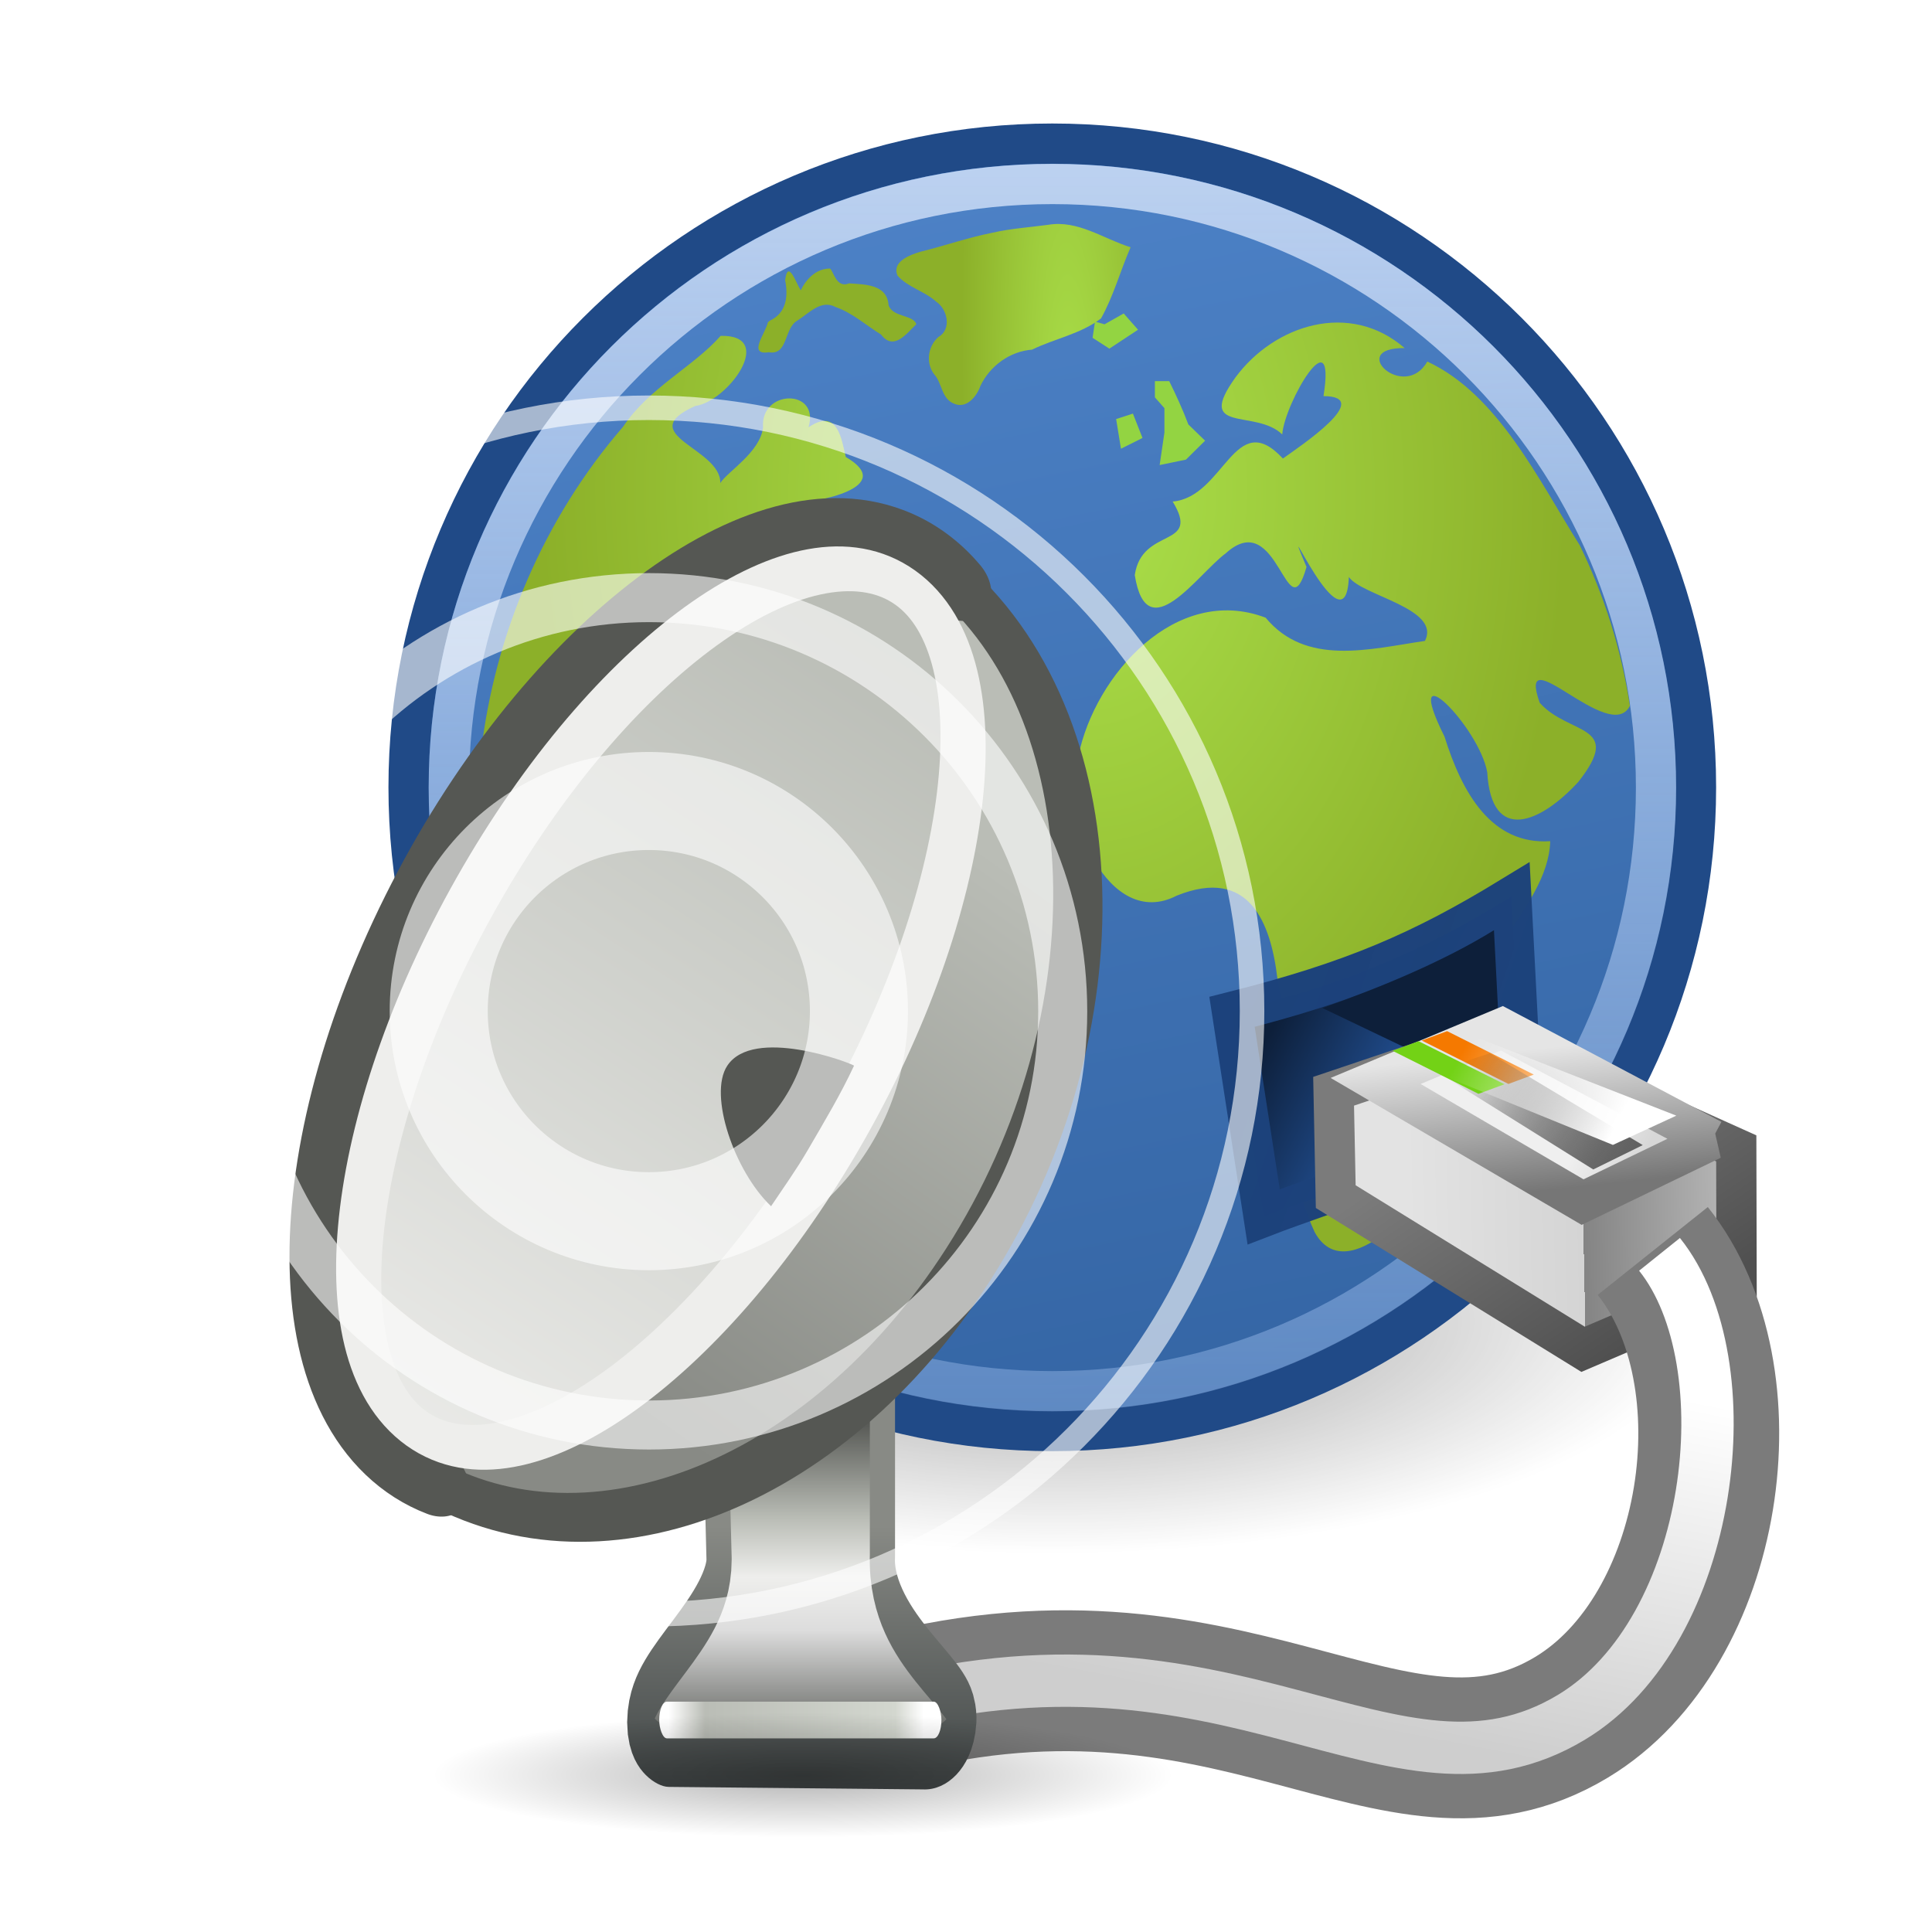 <?xml version="1.0" encoding="UTF-8" standalone="no"?>
<!-- Created with Inkscape (http://www.inkscape.org/) -->

<svg
   xmlns:dc="http://purl.org/dc/elements/1.1/"
   xmlns:cc="http://creativecommons.org/ns#"
   xmlns:rdf="http://www.w3.org/1999/02/22-rdf-syntax-ns#"
   xmlns:svg="http://www.w3.org/2000/svg"
   xmlns="http://www.w3.org/2000/svg"
   xmlns:xlink="http://www.w3.org/1999/xlink"
   xmlns:sodipodi="http://sodipodi.sourceforge.net/DTD/sodipodi-0.dtd"
   xmlns:inkscape="http://www.inkscape.org/namespaces/inkscape"
   width="48"
   height="48"
   id="svg2"
   sodipodi:version="0.32"
   inkscape:version="0.48.1 r9760"
   version="1.0"
   sodipodi:docname="servmonitor.svg"
   inkscape:output_extension="org.inkscape.output.svg.inkscape"
   style="display:inline"
   inkscape:export-filename="/media/daten/Martin/OSS/2009/remmina/icon/remmina02_48.png"
   inkscape:export-xdpi="90"
   inkscape:export-ydpi="90">
  <defs
     id="defs4">
    <linearGradient
       id="linearGradient4693-5">
      <stop
         style="stop-color:#555753;stop-opacity:1"
         offset="0"
         id="stop4695-5" />
      <stop
         id="stop4701-07"
         offset="0.301"
         style="stop-color:#babdb6;stop-opacity:1" />
      <stop
         style="stop-color:#eeeeec;stop-opacity:1"
         offset="0.48"
         id="stop3408-38" />
      <stop
         id="stop4699-2"
         offset="0.643"
         style="stop-color:#dddddd;stop-opacity:1;" />
      <stop
         style="stop-color:#555753;stop-opacity:1"
         offset="1"
         id="stop4697-3" />
    </linearGradient>
    <linearGradient
       id="linearGradient3396-9">
      <stop
         id="stop3398-11"
         offset="0"
         style="stop-color:#ffffff;stop-opacity:1;" />
      <stop
         style="stop-color:#babdb6;stop-opacity:1"
         offset="0.142"
         id="stop3404-9" />
      <stop
         id="stop3406-0"
         offset="0.889"
         style="stop-color:#d3d7cf;stop-opacity:1" />
      <stop
         id="stop3400-8"
         offset="1"
         style="stop-color:#ffffff;stop-opacity:1" />
    </linearGradient>
    <linearGradient
       id="linearGradient5538-7">
      <stop
         style="stop-color:#555753;stop-opacity:1;"
         offset="0"
         id="stop5540-0" />
      <stop
         style="stop-color:#babdb6;stop-opacity:1"
         offset="1"
         id="stop5542-6" />
    </linearGradient>
    <linearGradient
       id="linearGradient2699-7">
      <stop
         id="stop2701-6"
         offset="0"
         style="stop-color:#729fcf;stop-opacity:1" />
      <stop
         id="stop2703-2"
         offset="1"
         style="stop-color:#204a87;stop-opacity:1" />
    </linearGradient>
    <linearGradient
       inkscape:collect="always"
       xlink:href="#linearGradient4693-5"
       id="linearGradient8569-8"
       gradientUnits="userSpaceOnUse"
       x1="320.031"
       y1="85.357"
       x2="320.031"
       y2="94.201" />
    <linearGradient
       inkscape:collect="always"
       xlink:href="#linearGradient4574-5"
       id="linearGradient8571-4"
       gradientUnits="userSpaceOnUse"
       x1="321.653"
       y1="97.4"
       x2="321.653"
       y2="88.213" />
    <linearGradient
       id="linearGradient4574-5">
      <stop
         id="stop4576-0"
         offset="0"
         style="stop-color:#2e3436;stop-opacity:1" />
      <stop
         id="stop4578-5"
         offset="1"
         style="stop-color:#888a85;stop-opacity:1" />
    </linearGradient>
    <radialGradient
       inkscape:collect="always"
       xlink:href="#linearGradient8838-4"
       id="radialGradient8577-3"
       gradientUnits="userSpaceOnUse"
       gradientTransform="matrix(1,0,0,0.341,0,3.047)"
       cx="62.625"
       cy="4.625"
       fx="62.625"
       fy="4.625"
       r="10.625" />
    <linearGradient
       inkscape:collect="always"
       id="linearGradient8838-4">
      <stop
         style="stop-color:#000000;stop-opacity:1;"
         offset="0"
         id="stop8840-9" />
      <stop
         style="stop-color:#000000;stop-opacity:0;"
         offset="1"
         id="stop8842-4" />
    </linearGradient>
    <linearGradient
       inkscape:collect="always"
       xlink:href="#linearGradient8862-9"
       id="linearGradient8579-1"
       gradientUnits="userSpaceOnUse"
       x1="420.756"
       y1="70.092"
       x2="420.955"
       y2="87.615" />
    <linearGradient
       id="linearGradient8862-9">
      <stop
         style="stop-color:#babdb6;stop-opacity:1;"
         offset="0"
         id="stop8864-5" />
      <stop
         style="stop-color:#888a85;stop-opacity:1;"
         offset="1"
         id="stop8866-7" />
    </linearGradient>
    <linearGradient
       id="linearGradient8844-1">
      <stop
         style="stop-color:#babdb6;stop-opacity:1;"
         offset="0"
         id="stop8846-2" />
      <stop
         style="stop-color:#eeeeec;stop-opacity:1;"
         offset="1"
         id="stop8848-2" />
    </linearGradient>
    <linearGradient
       id="linearGradient4783-6">
      <stop
         style="stop-color:#000000;stop-opacity:1"
         offset="0"
         id="stop4785-20" />
      <stop
         style="stop-color:#000000;stop-opacity:0;"
         offset="1"
         id="stop4787-22" />
    </linearGradient>
    <linearGradient
       id="linearGradient2740-6">
      <stop
         id="stop2742-1"
         offset="0"
         style="stop-color:#888a85;stop-opacity:1" />
      <stop
         id="stop2744-4"
         offset="1"
         style="stop-color:#888a85;stop-opacity:0;" />
    </linearGradient>
    <clipPath
       id="clipPath3519-3"
       clipPathUnits="userSpaceOnUse">
      <path
         style="fill:#000000;fill-opacity:1;stroke:none;display:inline;enable-background:new"
         d="m 49.053,377.918 c -0.711,0.073 -1.34,0.492 -1.68,1.12 l -14.28,26.383 c -0.172,0.324 -0.255,0.673 -0.249,1.027 1.72e-4,0.011 -3.28e-4,0.021 0,0.031 l 0,2.987 0,0.311 0.062,0 c 0.045,0.26 0.109,0.513 0.249,0.747 0.388,0.649 1.08,1.054 1.836,1.058 l 220.863,0 c 0.765,0.002 1.477,-0.399 1.867,-1.058 0.137,-0.232 0.206,-0.489 0.249,-0.747 0.049,-0.291 0.062,-0.871 0.062,-0.871 l 0,-2.084 c 0,-0.492 -0.035,-0.987 -0.28,-1.431 L 242.911,379.007 c -0.389,-0.68 -1.115,-1.097 -1.898,-1.089 l -191.742,0 c -0.073,-0.004 -0.145,-0.004 -0.218,0 z"
         id="path3521-1"
         sodipodi:nodetypes="cccsccccsccsscsccccc" />
    </clipPath>
    <linearGradient
       inkscape:collect="always"
       xlink:href="#linearGradient3832-2"
       id="linearGradient9526-31"
       gradientUnits="userSpaceOnUse"
       x1="305.5"
       y1="83.375"
       x2="305.5"
       y2="75.624" />
    <linearGradient
       id="linearGradient3832-2"
       inkscape:collect="always">
      <stop
         id="stop3834-06"
         offset="0"
         style="stop-color:#babdb6;stop-opacity:1;" />
      <stop
         id="stop3836-8"
         offset="1"
         style="stop-color:#babdb6;stop-opacity:0;" />
    </linearGradient>
    <linearGradient
       inkscape:collect="always"
       xlink:href="#linearGradient3396-9"
       id="linearGradient12120"
       gradientUnits="userSpaceOnUse"
       x1="311.625"
       y1="93.5"
       x2="328.25"
       y2="93.5" />
    <linearGradient
       inkscape:collect="always"
       xlink:href="#linearGradient8844-1"
       id="linearGradient12123"
       gradientUnits="userSpaceOnUse"
       x1="414.213"
       y1="67.522"
       x2="415.734"
       y2="93.395" />
    <linearGradient
       inkscape:collect="always"
       xlink:href="#linearGradient13122"
       id="linearGradient13128"
       x1="43.223"
       y1="26.509"
       x2="39.48"
       y2="24.55"
       gradientUnits="userSpaceOnUse"
       gradientTransform="translate(8.797,20.327)" />
    <linearGradient
       inkscape:collect="always"
       id="linearGradient13122">
      <stop
         style="stop-color:#ffffff;stop-opacity:1;"
         offset="0"
         id="stop13124" />
      <stop
         style="stop-color:#ffffff;stop-opacity:0;"
         offset="1"
         id="stop13126" />
    </linearGradient>
    <linearGradient
       gradientTransform="translate(8.527,19.95)"
       inkscape:collect="always"
       xlink:href="#linearGradient13130"
       id="linearGradient13136"
       x1="43.774"
       y1="27.865"
       x2="39.727"
       y2="25.092"
       gradientUnits="userSpaceOnUse" />
    <linearGradient
       inkscape:collect="always"
       id="linearGradient13130">
      <stop
         style="stop-color:#616161;stop-opacity:1"
         offset="0"
         id="stop13132" />
      <stop
         style="stop-color:#000000;stop-opacity:0"
         offset="1"
         id="stop13134" />
    </linearGradient>
    <linearGradient
       inkscape:collect="always"
       xlink:href="#linearGradient8137"
       id="linearGradient8143"
       x1="142.902"
       y1="26.125"
       x2="144.288"
       y2="26.851"
       gradientUnits="userSpaceOnUse"
       gradientTransform="matrix(1.005,0,0,1,-91.884,19.95)" />
    <linearGradient
       id="linearGradient8137">
      <stop
         style="stop-color:#efefef;stop-opacity:1"
         offset="0"
         id="stop8139" />
      <stop
         style="stop-color:#d7d7d7;stop-opacity:1"
         offset="1"
         id="stop8141" />
    </linearGradient>
    <linearGradient
       inkscape:collect="always"
       xlink:href="#linearGradient8127"
       id="linearGradient8133"
       x1="141.082"
       y1="24.998"
       x2="141.461"
       y2="28.502"
       gradientUnits="userSpaceOnUse"
       gradientTransform="matrix(1.005,0,0,1,-91.884,19.95)" />
    <linearGradient
       id="linearGradient8127">
      <stop
         style="stop-color:#e5e5e5;stop-opacity:1;"
         offset="0"
         id="stop8129" />
      <stop
         style="stop-color:#767676;stop-opacity:1"
         offset="1"
         id="stop8131" />
    </linearGradient>
    <linearGradient
       inkscape:collect="always"
       xlink:href="#linearGradient4612"
       id="linearGradient7095"
       gradientUnits="userSpaceOnUse"
       gradientTransform="matrix(1,0,0,1.058,8.527,18.091)"
       x1="42.381"
       y1="42.278"
       x2="44.018"
       y2="33.344" />
    <linearGradient
       inkscape:collect="always"
       id="linearGradient4612">
      <stop
         style="stop-color:#cecece;stop-opacity:1;"
         offset="0"
         id="stop4614" />
      <stop
         style="stop-color:#ffffff;stop-opacity:1"
         offset="1"
         id="stop4616" />
    </linearGradient>
    <linearGradient
       inkscape:collect="always"
       xlink:href="#linearGradient8115"
       id="linearGradient8121"
       x1="138.241"
       y1="29.455"
       x2="146.803"
       y2="29.286"
       gradientUnits="userSpaceOnUse"
       gradientTransform="matrix(1.022,0,0,1,-94.447,19.95)" />
    <linearGradient
       id="linearGradient8115">
      <stop
         style="stop-color:#e3e3e3;stop-opacity:1;"
         offset="0"
         id="stop8117" />
      <stop
         id="stop8123"
         offset="0.5"
         style="stop-color:#d4d4d4;stop-opacity:1;" />
      <stop
         style="stop-color:#848484;stop-opacity:1;"
         offset="0.5"
         id="stop8125" />
      <stop
         style="stop-color:#c1c1c1;stop-opacity:1;"
         offset="1"
         id="stop8119" />
    </linearGradient>
    <linearGradient
       gradientTransform="translate(8.527,19.95)"
       inkscape:collect="always"
       xlink:href="#linearGradient13090"
       id="linearGradient13096"
       x1="40.321"
       y1="26.521"
       x2="44.09"
       y2="32.121"
       gradientUnits="userSpaceOnUse" />
    <linearGradient
       inkscape:collect="always"
       id="linearGradient13090">
      <stop
         style="stop-color:#7b7b7b;stop-opacity:1;"
         offset="0"
         id="stop13092" />
      <stop
         style="stop-color:#505050;stop-opacity:1"
         offset="1"
         id="stop13094" />
    </linearGradient>
    <linearGradient
       inkscape:collect="always"
       xlink:href="#linearGradient8090"
       id="linearGradient8096"
       x1="139.814"
       y1="26.582"
       x2="137.043"
       y2="26.142"
       gradientUnits="userSpaceOnUse"
       gradientTransform="matrix(1.135,0.383,-0.381,1.132,-101.895,-38.068)" />
    <linearGradient
       inkscape:collect="always"
       id="linearGradient8090">
      <stop
         style="stop-color:#214e90;stop-opacity:1"
         offset="0"
         id="stop8092" />
      <stop
         style="stop-color:#0d1f3a;stop-opacity:1"
         offset="1"
         id="stop8094" />
    </linearGradient>
    <linearGradient
       inkscape:collect="always"
       xlink:href="#linearGradient8100"
       id="linearGradient8106"
       x1="135.059"
       y1="25.485"
       x2="142.382"
       y2="25.485"
       gradientUnits="userSpaceOnUse"
       gradientTransform="matrix(1.135,0.383,-0.381,1.132,-101.895,-38.068)" />
    <linearGradient
       id="linearGradient8100">
      <stop
         style="stop-color:#1c427b;stop-opacity:1;"
         offset="0"
         id="stop8102" />
      <stop
         style="stop-color:#1c427b;stop-opacity:0.979"
         offset="1"
         id="stop8104" />
    </linearGradient>
    <linearGradient
       inkscape:collect="always"
       xlink:href="#linearGradient4173"
       id="linearGradient7063"
       gradientUnits="userSpaceOnUse"
       x1="11.167"
       y1="15.976"
       x2="17.795"
       y2="48.41" />
    <linearGradient
       id="linearGradient4173">
      <stop
         style="stop-color:#4d82c7;stop-opacity:1;"
         offset="0"
         id="stop4175" />
      <stop
         style="stop-color:#3465a4;stop-opacity:1;"
         offset="1"
         id="stop4177" />
    </linearGradient>
    <linearGradient
       inkscape:collect="always"
       xlink:href="#linearGradient5154"
       id="linearGradient7065"
       gradientUnits="userSpaceOnUse"
       x1="15.865"
       y1="14.684"
       x2="15.877"
       y2="52.398" />
    <linearGradient
       id="linearGradient5154">
      <stop
         style="stop-color:#bcd1f0;stop-opacity:1;"
         offset="0"
         id="stop5156" />
      <stop
         style="stop-color:#89aee3;stop-opacity:0.407;"
         offset="1"
         id="stop5158" />
    </linearGradient>
    <radialGradient
       inkscape:collect="always"
       xlink:href="#linearGradient8918"
       id="radialGradient3218"
       gradientUnits="userSpaceOnUse"
       gradientTransform="matrix(0.13,4.701,-0.66,0.018,36.345,-107.329)"
       cx="25.135"
       cy="14.542"
       fx="25.135"
       fy="14.542"
       r="4.135" />
    <linearGradient
       id="linearGradient8918">
      <stop
         style="stop-color:#abe14b;stop-opacity:1;"
         offset="0"
         id="stop8920" />
      <stop
         style="stop-color:#8cb029;stop-opacity:1;"
         offset="1"
         id="stop8922" />
    </linearGradient>
    <radialGradient
       inkscape:collect="always"
       xlink:href="#linearGradient8918"
       id="radialGradient3183"
       gradientUnits="userSpaceOnUse"
       gradientTransform="matrix(0.056,2.01,-1.435,0.04,54.923,-38.966)"
       cx="24.653"
       cy="18.944"
       fx="24.652"
       fy="18.944"
       r="8.617" />
    <linearGradient
       id="linearGradient31057">
      <stop
         style="stop-color:#abe14b;stop-opacity:1;"
         offset="0"
         id="stop31059" />
      <stop
         style="stop-color:#8cb029;stop-opacity:1;"
         offset="1"
         id="stop31061" />
    </linearGradient>
    <radialGradient
       inkscape:collect="always"
       xlink:href="#linearGradient8918"
       id="radialGradient3198"
       gradientUnits="userSpaceOnUse"
       gradientTransform="matrix(0.181,6.54,-0.488,0.014,34.419,-149.321)"
       cx="24.479"
       cy="17.574"
       fx="24.479"
       fy="17.574"
       r="2.972" />
    <linearGradient
       id="linearGradient31064">
      <stop
         style="stop-color:#abe14b;stop-opacity:1;"
         offset="0"
         id="stop31066" />
      <stop
         style="stop-color:#8cb029;stop-opacity:1;"
         offset="1"
         id="stop31068" />
    </linearGradient>
    <radialGradient
       inkscape:collect="always"
       xlink:href="#linearGradient8918"
       id="radialGradient3168"
       gradientUnits="userSpaceOnUse"
       gradientTransform="matrix(0.05,1.817,-1.223,0.034,50.07,-36.844)"
       cx="25.969"
       cy="17.258"
       fx="25.969"
       fy="17.258"
       r="9.822" />
    <linearGradient
       id="linearGradient31071">
      <stop
         style="stop-color:#abe14b;stop-opacity:1;"
         offset="0"
         id="stop31073" />
      <stop
         style="stop-color:#8cb029;stop-opacity:1;"
         offset="1"
         id="stop31075" />
    </linearGradient>
    <radialGradient
       inkscape:collect="always"
       xlink:href="#linearGradient13101"
       id="radialGradient7061"
       gradientUnits="userSpaceOnUse"
       cx="16.537"
       cy="31.564"
       fx="16.537"
       fy="31.564"
       r="16.336" />
    <linearGradient
       inkscape:collect="always"
       id="linearGradient13101">
      <stop
         style="stop-color:#000000;stop-opacity:1;"
         offset="0"
         id="stop13103" />
      <stop
         style="stop-color:#000000;stop-opacity:0;"
         offset="1"
         id="stop13105" />
    </linearGradient>
    <filter
       color-interpolation-filters="sRGB"
       inkscape:collect="always"
       id="filter14190">
      <feGaussianBlur
         inkscape:collect="always"
         stdDeviation="0.789"
         id="feGaussianBlur14192" />
    </filter>
    <radialGradient
       r="16.336"
       fy="31.564"
       fx="16.537"
       cy="31.564"
       cx="16.537"
       gradientUnits="userSpaceOnUse"
       id="radialGradient31105"
       xlink:href="#linearGradient13101"
       inkscape:collect="always" />
    <linearGradient
       inkscape:collect="always"
       xlink:href="#linearGradient8115"
       id="linearGradient31304"
       gradientUnits="userSpaceOnUse"
       gradientTransform="matrix(1.022,0,0,1,-94.447,19.95)"
       x1="138.241"
       y1="29.455"
       x2="146.803"
       y2="29.286" />
    <linearGradient
       inkscape:collect="always"
       xlink:href="#linearGradient13090"
       id="linearGradient31306"
       gradientUnits="userSpaceOnUse"
       gradientTransform="translate(8.527,19.95)"
       x1="40.321"
       y1="26.521"
       x2="44.09"
       y2="32.121" />
    <linearGradient
       inkscape:collect="always"
       xlink:href="#linearGradient4612"
       id="linearGradient31308"
       gradientUnits="userSpaceOnUse"
       gradientTransform="matrix(1,0,0,1.058,8.527,18.091)"
       x1="42.381"
       y1="42.278"
       x2="44.018"
       y2="33.344" />
    <linearGradient
       inkscape:collect="always"
       xlink:href="#linearGradient8137"
       id="linearGradient31310"
       gradientUnits="userSpaceOnUse"
       gradientTransform="matrix(1.005,0,0,1,-91.884,19.95)"
       x1="142.902"
       y1="26.125"
       x2="144.288"
       y2="26.851" />
    <linearGradient
       inkscape:collect="always"
       xlink:href="#linearGradient8127"
       id="linearGradient31312"
       gradientUnits="userSpaceOnUse"
       gradientTransform="matrix(1.005,0,0,1,-91.884,19.95)"
       x1="141.082"
       y1="24.998"
       x2="141.461"
       y2="28.502" />
    <linearGradient
       inkscape:collect="always"
       xlink:href="#linearGradient13130"
       id="linearGradient31314"
       gradientUnits="userSpaceOnUse"
       gradientTransform="translate(8.527,19.95)"
       x1="43.774"
       y1="27.865"
       x2="39.727"
       y2="25.092" />
    <linearGradient
       inkscape:collect="always"
       xlink:href="#linearGradient13122"
       id="linearGradient31316"
       gradientUnits="userSpaceOnUse"
       gradientTransform="translate(8.797,20.327)"
       x1="43.223"
       y1="26.509"
       x2="39.48"
       y2="24.55" />
    <linearGradient
       inkscape:collect="always"
       xlink:href="#linearGradient4173"
       id="linearGradient31333"
       gradientUnits="userSpaceOnUse"
       x1="11.167"
       y1="15.976"
       x2="17.795"
       y2="48.41" />
    <linearGradient
       inkscape:collect="always"
       xlink:href="#linearGradient5154"
       id="linearGradient31335"
       gradientUnits="userSpaceOnUse"
       x1="15.865"
       y1="14.684"
       x2="15.877"
       y2="52.398" />
    <radialGradient
       inkscape:collect="always"
       xlink:href="#linearGradient8918"
       id="radialGradient31337"
       gradientUnits="userSpaceOnUse"
       gradientTransform="matrix(0.13,4.701,-0.66,0.018,36.345,-107.329)"
       cx="25.135"
       cy="14.542"
       fx="25.135"
       fy="14.542"
       r="4.135" />
    <radialGradient
       inkscape:collect="always"
       xlink:href="#linearGradient8918"
       id="radialGradient31339"
       gradientUnits="userSpaceOnUse"
       gradientTransform="matrix(0.056,2.01,-1.435,0.04,54.923,-38.966)"
       cx="24.653"
       cy="18.944"
       fx="24.652"
       fy="18.944"
       r="8.617" />
    <radialGradient
       inkscape:collect="always"
       xlink:href="#linearGradient8918"
       id="radialGradient31341"
       gradientUnits="userSpaceOnUse"
       gradientTransform="matrix(0.181,6.54,-0.488,0.014,34.419,-149.321)"
       cx="24.479"
       cy="17.574"
       fx="24.479"
       fy="17.574"
       r="2.972" />
    <radialGradient
       inkscape:collect="always"
       xlink:href="#linearGradient8918"
       id="radialGradient31343"
       gradientUnits="userSpaceOnUse"
       gradientTransform="matrix(0.05,1.817,-1.223,0.034,50.07,-36.844)"
       cx="25.969"
       cy="17.258"
       fx="25.969"
       fy="17.258"
       r="9.822" />
    <linearGradient
       inkscape:collect="always"
       xlink:href="#linearGradient8090"
       id="linearGradient31345"
       gradientUnits="userSpaceOnUse"
       gradientTransform="matrix(1.135,0.383,-0.381,1.132,-101.895,-38.068)"
       x1="139.814"
       y1="26.582"
       x2="137.043"
       y2="26.142" />
    <linearGradient
       inkscape:collect="always"
       xlink:href="#linearGradient8100"
       id="linearGradient31347"
       gradientUnits="userSpaceOnUse"
       gradientTransform="matrix(1.135,0.383,-0.381,1.132,-101.895,-38.068)"
       x1="135.059"
       y1="25.485"
       x2="142.382"
       y2="25.485" />
  </defs>
  <sodipodi:namedview
     id="base"
     pagecolor="#ffffff"
     bordercolor="#666666"
     borderopacity="1.0"
     gridtolerance="10000"
     guidetolerance="10"
     objecttolerance="10"
     inkscape:pageopacity="0.0"
     inkscape:pageshadow="2"
     inkscape:zoom="8"
     inkscape:cx="24.324486"
     inkscape:cy="21.667449"
     inkscape:document-units="px"
     inkscape:current-layer="layer3"
     showgrid="false"
     width="128px"
     inkscape:window-width="639"
     inkscape:window-height="750"
     inkscape:window-x="0"
     inkscape:window-y="23"
     inkscape:snap-global="false"
     showguides="true"
     inkscape:guide-bbox="true"
     inkscape:window-maximized="0">
    <inkscape:grid
       type="xygrid"
       id="grid7187"
       visible="true"
       enabled="true" />
  </sodipodi:namedview>
  <g
     inkscape:label="action/foo"
     inkscape:groupmode="layer"
     id="layer1"
     style="display:inline">
    <g
       inkscape:groupmode="layer"
       id="layer3"
       inkscape:label="plate"
       style="display:inline">
      <path
         sodipodi:type="arc"
         style="opacity:0.62;fill:url(#radialGradient31105);fill-opacity:1;fill-rule:nonzero;stroke:none;filter:url(#filter14190)"
         id="path7005"
         sodipodi:cx="16.536655"
         sodipodi:cy="31.563871"
         sodipodi:rx="16.335602"
         sodipodi:ry="16.335602"
         d="m 32.872,31.564 a 16.336,16.336 0 1 1 -32.671,0 16.336,16.336 0 1 1 32.671,0 z"
         transform="matrix(0.979,0,0,0.353,9.955,21.688)" />
      <g
         id="g31318"
         transform="translate(-11.875,-18.875)">
        <g
           id="g7007"
           transform="translate(8.527,59.95)">
          <path
             transform="matrix(0.979,0,0,0.979,13.303,-52.415)"
             d="m 32.872,31.564 c 0,9.022 -7.314,16.336 -16.336,16.336 -9.022,0 -16.336,-7.314 -16.336,-16.336 0,-9.022 7.314,-16.336 16.336,-16.336 9.022,0 16.336,7.314 16.336,16.336 z"
             sodipodi:ry="16.335602"
             sodipodi:rx="16.335602"
             sodipodi:cy="31.563871"
             sodipodi:cx="16.536655"
             id="path7009"
             style="fill:url(#linearGradient31333);fill-opacity:1;fill-rule:nonzero;stroke:#204a87;stroke-width:1.021;stroke-linecap:round;stroke-linejoin:miter;stroke-miterlimit:4;stroke-opacity:1;stroke-dasharray:none;stroke-dashoffset:0"
             sodipodi:type="arc" />
          <path
             sodipodi:type="arc"
             style="fill:none;stroke:url(#linearGradient31335);stroke-width:1.089;stroke-linecap:round;stroke-linejoin:miter;stroke-miterlimit:4;stroke-opacity:1;stroke-dasharray:none;stroke-dashoffset:0"
             id="path7011"
             sodipodi:cx="16.536655"
             sodipodi:cy="31.563871"
             sodipodi:rx="16.335602"
             sodipodi:ry="16.335602"
             d="m 32.872,31.564 c 0,9.022 -7.314,16.336 -16.336,16.336 -9.022,0 -16.336,-7.314 -16.336,-16.336 0,-9.022 7.314,-16.336 16.336,-16.336 9.022,0 16.336,7.314 16.336,16.336 z"
             transform="matrix(0.918,0,0,0.918,14.315,-50.483)" />
          <g
             transform="translate(0,-40)"
             id="g7013">
            <path
               d="M 30.553,6.915 30.493,7.318 30.91,7.587 31.622,7.117 31.266,6.713 30.79,6.982 30.553,6.915"
               id="path7015"
               style="fill:#93d442;fill-opacity:1;fill-rule:nonzero;stroke:none"
               inkscape:connector-curvature="0" />
            <path
               id="path7017"
               d="M 31.438,5.068 C 30.764,4.86 30.13,4.385 29.391,4.51 c -0.46,0.062 -0.927,0.092 -1.382,0.196 -0.609,0.12 -1.196,0.327 -1.798,0.475 -0.255,0.076 -0.713,0.245 -0.564,0.592 0.255,0.292 0.674,0.386 0.962,0.648 0.281,0.19 0.388,0.687 0.055,0.875 -0.264,0.23 -0.321,0.646 -0.107,0.928 0.202,0.219 0.178,0.612 0.502,0.733 0.307,0.13 0.56,-0.189 0.648,-0.447 C 27.944,8.016 28.439,7.652 28.988,7.612 29.552,7.337 30.196,7.224 30.703,6.836 31.016,6.277 31.181,5.652 31.438,5.068"
               style="fill:url(#radialGradient31337);fill-opacity:1;fill-rule:nonzero;stroke:none"
               inkscape:connector-curvature="0" />
            <path
               d="M 31.733,9.806 31.495,9.201 31.078,9.336 31.198,10.074 31.733,9.806"
               id="path7019"
               style="fill:#93d442;fill-opacity:1;fill-rule:nonzero;stroke:none"
               inkscape:connector-curvature="0" />
            <path
               id="path7021"
               d="m 32.278,9.671 c -0.04,0.269 -0.079,0.538 -0.119,0.808 0.218,-0.045 0.436,-0.09 0.654,-0.135 0.158,-0.157 0.317,-0.313 0.475,-0.47 C 33.149,9.739 33.01,9.604 32.872,9.47 32.734,9.102 32.57,8.746 32.397,8.394 c -0.119,10e-8 -0.237,3e-7 -0.356,4e-7 0,0.134 0,0.269 0,0.403 0.079,0.09 0.158,0.179 0.237,0.269 0,0.202 0,0.403 0,0.605"
               style="fill:#93d442;fill-opacity:1;fill-rule:nonzero;stroke:none"
               inkscape:connector-curvature="0" />
            <path
               id="path7023"
               d="m 16.796,16.53 c 0.92,-0.678 2.028,-1.076 3.141,-1.365 0.992,-0.308 0.942,-1.813 2.013,-1.955 0.179,-0.87 1.86,-0.517 1.694,-1.451 -0.389,-0.05 -1.683,0.059 -0.65,-0.328 0.657,-0.016 2.654,-0.402 1.368,-1.152 C 24.252,9.832 24.163,9.049 23.435,9.541 23.729,8.572 22.228,8.594 22.306,9.549 22.228,10.166 21.425,10.638 21.243,10.926 21.27,10.059 19.047,9.72 20.622,9.011 21.423,8.906 22.652,7.24 21.252,7.269 20.581,8.032 19.473,8.558 18.826,9.53 16.864,11.797 15.638,14.672 15.295,17.646"
               style="fill:url(#radialGradient31339);fill-opacity:1;fill-rule:nonzero;stroke:none"
               inkscape:connector-curvature="0" />
            <path
               id="path7025"
               d="m 22.427,6.932 c -0.061,0.276 -0.512,0.827 0.021,0.744 0.481,0.084 0.374,-0.585 0.704,-0.783 0.283,-0.172 0.592,-0.54 0.957,-0.339 0.42,0.145 0.755,0.454 1.129,0.683 0.314,0.415 0.63,-0.021 0.876,-0.258 C 26.037,6.742 25.534,6.812 25.425,6.511 25.388,5.985 24.841,5.994 24.444,5.965 24.127,6.094 24.062,5.675 23.971,5.597 c -0.356,-0.003 -0.606,0.282 -0.729,0.542 -0.111,-0.173 -0.32,-0.798 -0.387,-0.251 0.079,0.401 0.034,0.813 -0.384,1.006 l -0.045,0.038 0,0 z"
               style="fill:url(#radialGradient31341);fill-opacity:1;fill-rule:nonzero;stroke:none"
               inkscape:connector-curvature="0" />
            <path
               id="path7027"
               d="m 43.842,16.46 c -0.488,0.997 -2.838,-1.774 -2.241,-0.076 0.722,0.815 2.1,0.518 0.964,1.962 -0.937,1.025 -2.163,1.557 -2.267,-0.235 -0.205,-1.142 -2.167,-3.103 -1.062,-0.886 0.439,1.402 1.167,2.695 2.627,2.599 -0.055,1.762 -2.391,3.065 -1.614,4.965 0.602,1.403 -1.932,1.734 -1.067,2.839 -0.386,1.155 -2.38,3.361 -3.172,1.908 -0.94,-2.041 -0.493,-4.161 -0.923,-6.283 -0.165,-1.406 -0.701,-2.802 -2.503,-2.076 -1.692,0.879 -2.926,-2.001 -2.444,-3.469 0.411,-2.02 2.432,-4.281 4.652,-3.437 1.006,1.213 2.57,0.782 3.959,0.577 0.405,-0.809 -1.568,-1.12 -1.891,-1.588 -0.076,1.995 -1.837,-2.122 -1.052,-0.249 -0.485,1.698 -0.693,-1.53 -2.003,-0.342 -0.7,0.515 -1.965,2.419 -2.264,0.544 0.179,-1.219 1.657,-0.652 0.942,-1.827 1.286,-0.111 1.54,-2.364 2.738,-1.069 0.41,-0.294 2.29,-1.543 1.009,-1.551 0.321,-2.023 -0.966,0.164 -1.025,0.952 -0.667,-0.644 -2.184,0.001 -1.157,-1.423 0.964,-1.3 2.834,-1.905 4.198,-0.722 -1.452,-0.017 -0.008,1.342 0.563,0.334 1.761,0.82 2.768,2.951 3.788,4.566 0.612,1.256 1.037,2.604 1.245,3.986 z"
               style="fill:url(#radialGradient31343);fill-opacity:1;fill-rule:nonzero;stroke:none"
               inkscape:connector-curvature="0" />
          </g>
        </g>
        <path
           sodipodi:nodetypes="ccccc"
           id="path7111"
           d="m 49.679,46.116 c -1.781,1.51 -4.726,2.338 -6.409,2.99 l -0.786,-5.092 c 2.999,-0.754 4.725,-1.506 6.938,-2.858 l 0.258,4.961 z"
           style="fill:url(#linearGradient31345);fill-opacity:1;fill-rule:evenodd;stroke:url(#linearGradient31347);stroke-width:1px;stroke-linecap:butt;stroke-linejoin:miter;stroke-opacity:1"
           inkscape:connector-curvature="0" />
        <path
           sodipodi:nodetypes="cccc"
           id="path8098"
           d="m 49.201,46.058 -4.472,-2.139 c 1.503,-0.534 2.995,-1.155 4.263,-1.934 l 0.21,4.072 z"
           style="fill:#0d1f3a;fill-opacity:1;fill-rule:evenodd;stroke:none"
           inkscape:connector-curvature="0" />
      </g>
      <g
         id="g31294"
         transform="translate(-11.875,-18.875)">
        <path
           sodipodi:nodetypes="ccccccc"
           id="path8110"
           d="m 55.012,47.406 -6.085,-2.739 -3.919,1.32 0.053,2.618 6.145,3.793 3.814,-1.632 -0.008,-3.36 z"
           style="fill:url(#linearGradient31304);fill-opacity:1;fill-rule:evenodd;stroke:url(#linearGradient31306);stroke-width:1px;stroke-linecap:butt;stroke-linejoin:miter;stroke-opacity:1"
           inkscape:connector-curvature="0" />
        <path
           style="fill:none;stroke:#7b7b7b;stroke-width:3.5;stroke-linecap:butt;stroke-linejoin:miter;stroke-miterlimit:4;stroke-opacity:1;stroke-dasharray:none"
           d="m 52.937,49.955 c 2.479,3.108 1.548,9.437 -2.017,11.585 -4.43,2.668 -8.427,-2.741 -17.379,-0.218"
           id="path8135"
           sodipodi:nodetypes="czc"
           inkscape:connector-curvature="0" />
        <path
           sodipodi:nodetypes="czc"
           id="path7035"
           d="m 53.105,50.039 c 2.148,2.679 1.379,9.353 -2.186,11.5 -4.43,2.668 -8.427,-2.741 -17.379,-0.218"
           style="fill:none;stroke:url(#linearGradient31308);stroke-width:1.3;stroke-linecap:butt;stroke-linejoin:miter;stroke-miterlimit:4;stroke-opacity:1;stroke-dasharray:none"
           inkscape:connector-curvature="0" />
        <path
           sodipodi:nodetypes="ccccc"
           inkscape:transform-center-y="0.062364"
           inkscape:transform-center-x="1.3950389"
           id="path8108"
           d="m 54.409,47.189 -5.221,-2.767 -3.136,1.309 5.142,3.01 3.215,-1.552 z"
           style="fill:url(#linearGradient31310);fill-opacity:1;fill-rule:evenodd;stroke:url(#linearGradient31312);stroke-width:1px;stroke-linecap:butt;stroke-linejoin:miter;stroke-opacity:1"
           inkscape:connector-curvature="0" />
        <rect
           transform="matrix(0.938,-0.347,0.894,0.448,0,0)"
           ry="0"
           rx="0.6"
           y="79.857"
           x="-25.793"
           height="2.409"
           width="0.671"
           id="rect13100"
           style="fill:#f57900;fill-opacity:1;fill-rule:nonzero;stroke:none" />
        <path
           style="fill:url(#linearGradient31314);fill-opacity:1;fill-rule:evenodd;stroke:none"
           d="m 48.889,45.042 -1.34,0.445 3.91,2.443 1.23,-0.605 -3.801,-2.283 z"
           id="path13098"
           sodipodi:nodetypes="ccccc"
           inkscape:connector-curvature="0" />
        <rect
           style="fill:#73d216;fill-opacity:1;fill-rule:nonzero;stroke:none"
           id="rect13120"
           width="0.689"
           height="2.387"
           x="-26.551"
           y="79.841"
           rx="0"
           ry="0"
           transform="matrix(0.938,-0.347,0.894,0.448,0,0)" />
        <path
           sodipodi:nodetypes="ccccc"
           id="path9151"
           d="m 48.654,44.687 -1.745,0.58 5.038,2.053 1.576,-0.727 -4.87,-1.906 z"
           style="fill:url(#linearGradient31316);fill-opacity:1;fill-rule:evenodd;stroke:none"
           inkscape:connector-curvature="0" />
      </g>
      <g
         style="display:inline"
         id="g9299"
         transform="translate(-334.17,-53.907)">
        <g
           transform="matrix(0.406,0,0,0.819,224.323,50.514)"
           id="g8411"
           style="display:inline;enable-background:new">
          <g
             id="g8417"
             transform="matrix(0.938,0,0,1.114,19.181,-47.839)">
            <path
               sodipodi:nodetypes="ccccccccc"
               id="path8419"
               d="m 314.5,82.5 c 0,0 0.406,6.623 0.406,6.623 0.002,1.746 -5.142,3.067 -5.176,4.445 0,0.554 1.276,0.932 1.895,0.932 l 16.576,0.068 c 1.44,0.034 2.61,-0.549 2.676,-1.103 -0.065,-0.974 -5.524,-2.177 -5.314,-4.445 0,0 0,-6.521 0,-6.521 l -11.062,0 z"
               style="fill:url(#linearGradient8569-8);fill-opacity:1;stroke:url(#linearGradient8571-4);stroke-width:1.643;stroke-linecap:round;stroke-linejoin:round;stroke-miterlimit:4;stroke-opacity:1;stroke-dasharray:none;stroke-dashoffset:0.5;display:inline;enable-background:new"
               inkscape:connector-curvature="0" />
            <rect
               ry="0.5"
               rx="0.5"
               y="93"
               x="311"
               height="1"
               width="18.411"
               id="rect8423"
               style="fill:url(#linearGradient12120);fill-opacity:1;stroke:none;display:inline;enable-background:new" />
          </g>
          <path
             transform="matrix(2.131,0,0,0.521,186.237,55.585)"
             d="M 73.25,4.625 C 73.25,6.627 68.493,8.25 62.625,8.25 56.757,8.25 52,6.627 52,4.625 52,2.623 56.757,1 62.625,1 68.493,1 73.25,2.623 73.25,4.625 z"
             sodipodi:ry="3.625"
             sodipodi:rx="10.625"
             sodipodi:cy="4.625"
             sodipodi:cx="62.625"
             id="path8425"
             style="opacity:0.3;fill:url(#radialGradient8577-3);fill-opacity:1;fill-rule:evenodd;stroke:none;stroke-width:1;marker:none;visibility:visible;display:inline;overflow:visible"
             sodipodi:type="arc" />
        </g>
        <g
           transform="matrix(0.883,-0.035,0.039,0.976,-18.057,-50.075)"
           id="g8427"
           style="display:inline"
           inkscape:transform-center-x="2.2588813"
           inkscape:transform-center-y="-7.7290385">
          <path
             transform="matrix(1.06,0.745,-0.571,0.812,15.677,-226.19)"
             d="m 415.849,64.769 c 4.512,0.436 7.961,6.955 7.702,14.563 -0.24,7.056 -3.603,12.665 -7.79,12.993"
             sodipodi:ry="13.796647"
             sodipodi:rx="8.1833439"
             sodipodi:cy="78.543541"
             sodipodi:cx="415.38104"
             id="path8429"
             style="fill:url(#linearGradient8579-1);fill-opacity:1;fill-rule:nonzero;stroke:#555753;stroke-width:1.139;stroke-linecap:round;stroke-linejoin:round;stroke-miterlimit:4;stroke-opacity:1;stroke-dasharray:none"
             sodipodi:type="arc"
             sodipodi:start="4.7695784"
             sodipodi:end="7.807556"
             sodipodi:open="true" />
          <path
             transform="matrix(1.06,0.745,-0.571,0.812,15.677,-226.19)"
             d="m 416.088,92.25 c -3.024,0.977 -5.792,-4.367 -6.183,-11.937 -0.39,-7.57 1.745,-14.499 4.769,-15.476 0.476,-0.154 0.958,-0.152 1.434,0.007"
             sodipodi:ry="13.820144"
             sodipodi:rx="5.5212092"
             sodipodi:cy="78.543541"
             sodipodi:cx="415.38104"
             id="path8431"
             style="fill:none;stroke:#555753;stroke-width:1.708;stroke-linecap:round;stroke-linejoin:round;stroke-miterlimit:4;stroke-opacity:1;stroke-dasharray:none"
             sodipodi:type="arc"
             sodipodi:start="1.4423818"
             sodipodi:end="4.8445233"
             sodipodi:open="true" />
          <path
             sodipodi:type="arc"
             style="fill:url(#linearGradient12123);fill-opacity:1;fill-rule:nonzero;stroke:#eeeeec;stroke-width:1.019;stroke-linecap:square;stroke-linejoin:bevel;stroke-miterlimit:4;stroke-opacity:1;stroke-dasharray:none"
             id="path8433"
             sodipodi:cx="415.38104"
             sodipodi:cy="78.543541"
             sodipodi:rx="4.4636116"
             sodipodi:ry="12.545691"
             d="m 419.845,78.544 c 0,6.929 -1.998,12.546 -4.464,12.546 -2.465,0 -4.464,-5.617 -4.464,-12.546 0,-6.929 1.998,-12.546 4.464,-12.546 2.465,0 4.464,5.617 4.464,12.546 z"
             transform="matrix(1.086,0.763,-0.585,0.832,5.848,-235.345)" />
          <path
             style="fill:#555753;fill-opacity:1;fill-rule:nonzero;stroke:none"
             d="m 412.802,148.473 c -0.57,0.72 0.088,2.695 1.074,3.613 0.367,-0.456 0.749,-0.898 1.098,-1.395 0.506,-0.72 0.978,-1.369 1.391,-2.094 -0.121,-0.086 -2.789,-1.102 -3.562,-0.125 z"
             id="path8435"
             sodipodi:nodetypes="ccscs"
             inkscape:connector-curvature="0" />
        </g>
      </g>
      <g
         id="g8536"
         transform="translate(-6,4.25)">
        <path
           transform="matrix(-0.87,0,0,-0.87,37.78,36.639)"
           style="opacity:0.6;color:#000000;fill:none;stroke:#ffffff;stroke-width:2.8;stroke-linecap:butt;stroke-linejoin:round;stroke-miterlimit:4;stroke-opacity:1;stroke-dasharray:none;stroke-dashoffset:0;marker:none;visibility:visible;display:inline;overflow:visible;enable-background:new"
           sodipodi:type="arc"
           sodipodi:ry="6"
           sodipodi:rx="6"
           sodipodi:cy="18.125"
           sodipodi:cx="18"
           id="path3066-4"
           d="m 24,18.125 c 0,3.314 -2.686,6 -6,6 -3.314,0 -6,-2.686 -6,-6 0,-3.314 2.686,-6 6,-6 3.314,0 6,2.686 6,6 z" />
        <path
           transform="matrix(-1.713,0,0,-1.713,52.959,51.924)"
           style="opacity:0.6;color:#000000;fill:none;stroke:#ffffff;stroke-width:0.711;stroke-linecap:butt;stroke-linejoin:round;stroke-miterlimit:4;stroke-opacity:1;stroke-dasharray:none;stroke-dashoffset:0;marker:none;visibility:visible;display:inline;overflow:visible;enable-background:new"
           sodipodi:type="arc"
           sodipodi:ry="6"
           sodipodi:rx="6"
           sodipodi:cy="18.125"
           sodipodi:cx="18"
           id="path3941-2"
           d="m 24,18.125 c 0,3.314 -2.686,6 -6,6 -3.314,0 -6,-2.686 -6,-6 0,-3.314 2.686,-6 6,-6 3.314,0 6,2.686 6,6 z" />
        <path
           transform="matrix(-2.498,0,0,-2.498,67.083,66.145)"
           style="opacity:0.6;color:#000000;fill:none;stroke:#ffffff;stroke-width:0.244;stroke-linecap:butt;stroke-linejoin:round;stroke-miterlimit:4;stroke-opacity:1;stroke-dasharray:none;stroke-dashoffset:0;marker:none;visibility:visible;display:inline;overflow:visible;enable-background:new"
           sodipodi:type="arc"
           sodipodi:ry="6"
           sodipodi:rx="6"
           sodipodi:cy="18.125"
           sodipodi:cx="18"
           id="path3943-0"
           d="m 24,18.125 c 0,3.314 -2.686,6 -6,6 -3.314,0 -6,-2.686 -6,-6 0,-3.314 2.686,-6 6,-6 3.314,0 6,2.686 6,6 z" />
      </g>
    </g>
    <g
       id="g8265"
       style="display:inline;enable-background:new"
       transform="matrix(0.825,0,0,0.819,1326.995,216.932)" />
    <g
       id="g8267"
       style="display:inline;enable-background:new"
       transform="matrix(0.825,0,0,0.819,833.545,496.18)" />
    <g
       id="g8269"
       style="display:inline;enable-background:new"
       transform="matrix(0.825,0,0,0.819,986.188,141.341)" />
    <g
       id="g8271"
       style="display:inline;enable-background:new"
       transform="matrix(0.825,0,0,0.819,1009.791,328.597)" />
    <g
       id="g8273"
       transform="matrix(0.825,0,0,0.593,89.309,41.66)"
       style="opacity:0.472;display:inline;enable-background:new" />
  </g>
</svg>
